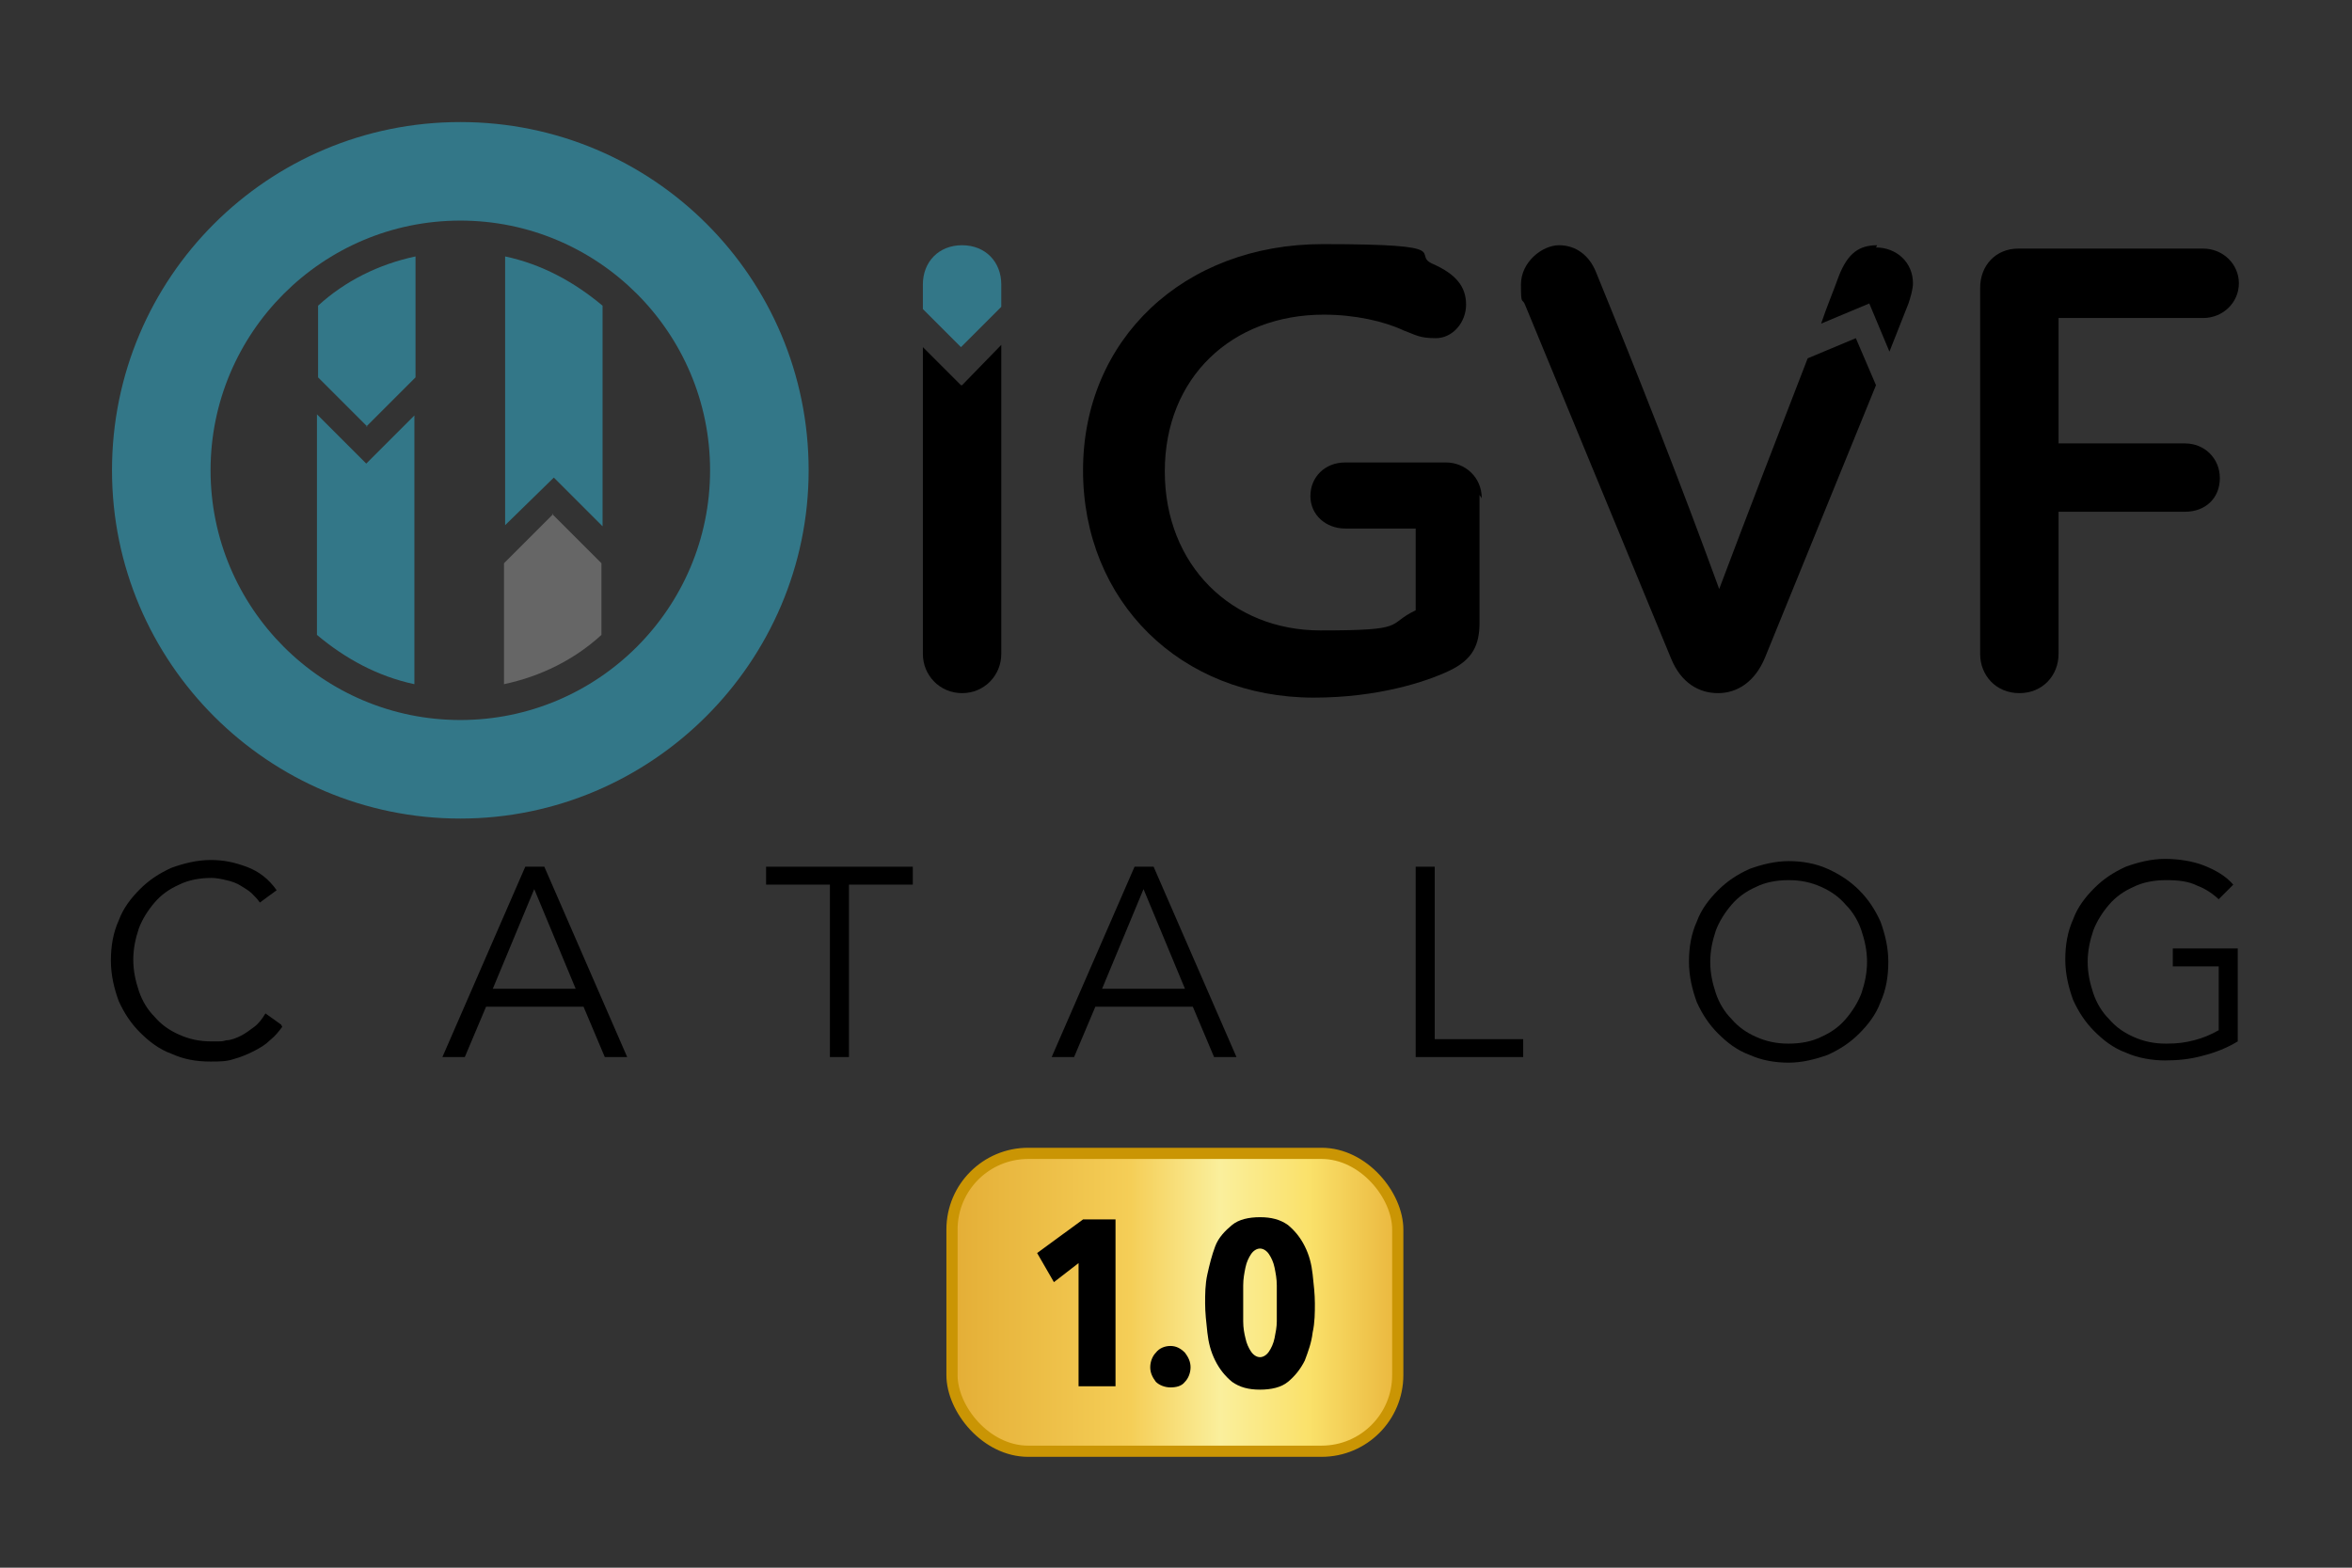 <?xml version="1.0" encoding="UTF-8"?>
<svg id="Layer_2" xmlns="http://www.w3.org/2000/svg" xmlns:xlink="http://www.w3.org/1999/xlink" version="1.1" viewBox="0 0 210 140">
  <rect x="0" y="0" width="210" height="140" fill="#333333" stroke="none"/>
  <!-- Generator: Adobe Illustrator 29.6.1, SVG Export Plug-In . SVG Version: 2.1.1 Build 9)  -->
  <defs>
    <linearGradient id="linear-gradient" x1="85" y1="116.4" x2="124.9" y2="116.4" gradientUnits="userSpaceOnUse">
      <stop offset="0" stop-color="#e4ae36"/>
      <stop offset=".4" stop-color="#f5ce57"/>
      <stop offset=".6" stop-color="#faef9c"/>
      <stop offset=".8" stop-color="#fae16a"/>
      <stop offset="1" stop-color="#eab63d"/>
    </linearGradient>
  </defs>
  <g>
    <path d="M41.1,73.1c-17.1,0-31.1-13.9-31.1-31.1s13.9-31.1,31.1-31.1,31.1,13.9,31.1,31.1c0,17.1-14,31.1-31.1,31.1ZM41.1,19.7c-12.3,0-22.3,10-22.3,22.3s10,22.3,22.3,22.3,22.3-10,22.3-22.3c0-12.3-10-22.3-22.3-22.3Z" style="fill: #378;"/>
    <path d="M49.4,42.6l4.4,4.4v-19.7c-2.5-2.1-5.4-3.7-8.7-4.4v24l4.4-4.3Z" style="fill: #378;"/>
    <path d="M32.7,38.1l4.4-4.4v-10.8c-3.3.7-6.3,2.2-8.7,4.4v6.4l4.4,4.4Z" style="fill: #378;"/>
    <path d="M32.7,41.4l-4.4-4.4v19.7c2.5,2.1,5.4,3.7,8.7,4.4v-24l-4.4,4.4Z" style="fill: #378;"/>
    <path d="M85.8,31l3.6-3.6v-2c0-2-1.4-3.5-3.5-3.5s-3.5,1.5-3.5,3.5v2.2l3.4,3.4Z" style="fill: #378;"/>
  </g>
  <g>
    <path d="M183.8,28.4v11.2h11.3c1.7,0,3.1,1.3,3.1,3.1s-1.3,3-3.1,3h-11.3v12.7c0,1.9-1.4,3.5-3.5,3.5s-3.5-1.6-3.5-3.5V25.7c0-2,1.4-3.5,3.4-3.5h16.5c1.8,0,3.2,1.4,3.2,3.1s-1.4,3.1-3.2,3.1h-13Z"/>
    <path d="M85.8,34.4l-3.4-3.4v27.4c0,1.9,1.5,3.5,3.5,3.5s3.5-1.6,3.5-3.5v-27.6l-3.5,3.6Z"/>
    <path d="M167.6,21.9c-1.6,0-2.6.7-3.4,2.7-.5,1.4-1.1,2.8-1.6,4.3l4.3-1.8,1.8,4.3,1.7-4.3c.2-.6.4-1.3.4-1.8,0-1.9-1.5-3.2-3.3-3.2Z"/>
    <path d="M165.7,30.2l-4.3,1.8c-2.6,6.7-5.3,13.7-7.9,20.6-3.5-9.6-7.2-19-11-28.3-.6-1.5-1.8-2.4-3.3-2.4s-3.4,1.5-3.4,3.5.1,1.1.4,1.9l13,31.5c.9,2.2,2.5,3.1,4.2,3.1s3.3-1,4.2-3.2l9.9-24.3-1.8-4.2Z"/>
    <path d="M132.1,44.2v11.4c0,2-.6,3.3-2.7,4.3s-6.4,2.4-12.1,2.4c-11.9,0-20.6-8.6-20.6-20.3s9-20.2,21.4-20.2,7.7.9,9.9,1.8c2,.9,2.9,2,2.9,3.6s-1.2,3-2.7,3-1.8-.3-2.9-.7c-1.7-.8-4.3-1.4-7.1-1.4-8.2,0-14.2,5.6-14.2,14s6,14.2,13.9,14.2,5.8-.5,8.5-1.8v-7.3h-6.3c-1.7,0-3.1-1.2-3.1-2.9s1.3-3,3.1-3h9c1.7,0,3.2,1.3,3.2,3.2Z"/>
  </g>
  <path d="M49.4,45.9l-4.4,4.4v10.8c3.3-.7,6.3-2.2,8.7-4.4v-6.4l-4.4-4.4Z" style="fill: #666;"/>
  <g>
    <path d="M25.2,91.7c-.3.4-.6.8-1.1,1.2-.4.4-.9.7-1.5,1s-1.1.5-1.8.7c-.6.2-1.3.2-2,.2-1.3,0-2.4-.2-3.5-.7-1.1-.4-2-1.1-2.8-1.9s-1.4-1.7-1.9-2.8c-.4-1.1-.7-2.3-.7-3.6s.2-2.5.7-3.6c.4-1.1,1.1-2,1.9-2.8s1.7-1.4,2.8-1.9c1.1-.4,2.3-.7,3.5-.7s2.1.2,3.2.6c1.1.4,2,1.1,2.7,2.1l-1.5,1.1c-.2-.3-.4-.5-.7-.8-.3-.3-.7-.5-1-.7s-.8-.4-1.3-.5c-.4-.1-.9-.2-1.3-.2-1.1,0-2.1.2-2.9.6-.9.4-1.6.9-2.2,1.6-.6.7-1.1,1.5-1.4,2.3-.3.9-.5,1.8-.5,2.8s.2,1.9.5,2.8c.3.9.8,1.7,1.4,2.3.6.7,1.3,1.2,2.2,1.6.9.4,1.8.6,2.9.6s.9,0,1.3-.1c.4,0,.9-.2,1.3-.4.4-.2.8-.5,1.2-.8s.7-.7,1-1.2l1.4,1Z"/>
    <path d="M41.5,94.4h-2l7.4-17h1.7l7.4,17h-2l-1.9-4.5h-8.7l-1.9,4.5ZM44,88.3h7.4l-3.7-8.9-3.7,8.9Z"/>
    <path d="M75.8,94.4h-1.7v-15.4h-5.7v-1.6h13.1v1.6h-5.7v15.4Z"/>
    <path d="M95.9,94.4h-2l7.4-17h1.7l7.4,17h-2l-1.9-4.5h-8.7l-1.9,4.5ZM98.4,88.3h7.4l-3.7-8.9-3.7,8.9Z"/>
    <path d="M128.1,92.8h7.9v1.6h-9.6v-17h1.7v15.4Z"/>
    <path d="M168.6,85.9c0,1.3-.2,2.5-.7,3.6-.4,1.1-1.1,2-1.9,2.8s-1.7,1.4-2.8,1.9c-1.1.4-2.3.7-3.5.7s-2.4-.2-3.5-.7c-1.1-.4-2-1.1-2.8-1.9s-1.4-1.7-1.9-2.8c-.4-1.1-.7-2.3-.7-3.6s.2-2.5.7-3.6c.4-1.1,1.1-2,1.9-2.8s1.7-1.4,2.8-1.9c1.1-.4,2.3-.7,3.5-.7s2.4.2,3.5.7,2,1.1,2.8,1.9,1.4,1.7,1.9,2.8c.4,1.1.7,2.3.7,3.6ZM166.7,85.9c0-1-.2-1.9-.5-2.8-.3-.9-.8-1.7-1.4-2.3-.6-.7-1.3-1.2-2.2-1.6-.9-.4-1.8-.6-2.9-.6s-2.1.2-2.9.6c-.9.4-1.6.9-2.2,1.6-.6.7-1.1,1.5-1.4,2.3-.3.9-.5,1.8-.5,2.8s.2,1.9.5,2.8c.3.9.8,1.7,1.4,2.3.6.7,1.3,1.2,2.2,1.6.9.4,1.8.6,2.9.6s2.1-.2,2.9-.6c.9-.4,1.6-.9,2.2-1.6.6-.7,1.1-1.5,1.4-2.3.3-.9.5-1.8.5-2.8Z"/>
    <path d="M198.3,80.5c-.6-.6-1.3-1.1-2.1-1.4-.8-.4-1.7-.5-2.8-.5s-2.1.2-2.9.6c-.9.4-1.6.9-2.2,1.6-.6.7-1.1,1.5-1.4,2.3-.3.9-.5,1.8-.5,2.8s.2,1.9.5,2.8c.3.9.8,1.7,1.4,2.3.6.7,1.3,1.2,2.2,1.6.9.4,1.8.6,2.9.6s1.7-.1,2.5-.3c.8-.2,1.5-.5,2.2-.9v-5.7h-4.1v-1.6h5.8v8.3c-1,.6-2,1-3.2,1.3-1.1.3-2.2.4-3.3.4s-2.4-.2-3.5-.7c-1.1-.4-2-1.1-2.8-1.9s-1.4-1.7-1.9-2.8c-.4-1.1-.7-2.3-.7-3.6s.2-2.5.7-3.6c.4-1.1,1.1-2,1.9-2.8s1.7-1.4,2.8-1.9c1.1-.4,2.3-.7,3.5-.7s2.5.2,3.5.6c1,.4,1.9.9,2.6,1.7l-1.3,1.3Z"/>
  </g>
  <rect x="85" y="103" width="39.8" height="26.6" rx="6.8" ry="6.8" style="fill: url(#linear-gradient); stroke: #ca9504; stroke-miterlimit: 10;"/>
  <g>
    <path d="M96.3,123.8v-11l-2.2,1.7-1.5-2.6,4.1-3h2.9v14.9h-3.3Z"/>
    <path d="M106.3,122.1c0,.5-.2,1-.5,1.3-.3.4-.8.5-1.3.5s-1-.2-1.3-.5c-.3-.4-.5-.8-.5-1.3s.2-1,.5-1.3c.3-.4.8-.6,1.3-.6s.9.2,1.3.6c.3.4.5.8.5,1.3Z"/>
    <path d="M117.4,116.4c0,.8,0,1.7-.2,2.6-.1.9-.4,1.7-.7,2.5-.4.8-.9,1.4-1.5,1.9-.6.5-1.5.7-2.5.7s-1.8-.2-2.5-.7c-.6-.5-1.1-1.1-1.5-1.9-.4-.8-.6-1.6-.7-2.5s-.2-1.8-.2-2.6,0-1.7.2-2.6.4-1.7.7-2.5.9-1.4,1.5-1.9c.6-.5,1.5-.7,2.5-.7s1.8.2,2.5.7c.6.5,1.1,1.1,1.5,1.9s.6,1.6.7,2.5c.1.9.2,1.8.2,2.6ZM114,116.4c0-.5,0-1,0-1.6,0-.6-.1-1.1-.2-1.6-.1-.5-.3-.9-.5-1.2-.2-.3-.5-.5-.8-.5s-.6.2-.8.5c-.2.3-.4.7-.5,1.2-.1.5-.2,1-.2,1.6,0,.6,0,1.1,0,1.6s0,1,0,1.6c0,.6.1,1.1.2,1.5.1.5.3.9.5,1.2.2.3.5.5.8.5s.6-.2.8-.5c.2-.3.4-.7.5-1.2.1-.5.2-1,.2-1.5,0-.6,0-1.1,0-1.6Z"/>
  </g>
</svg>
